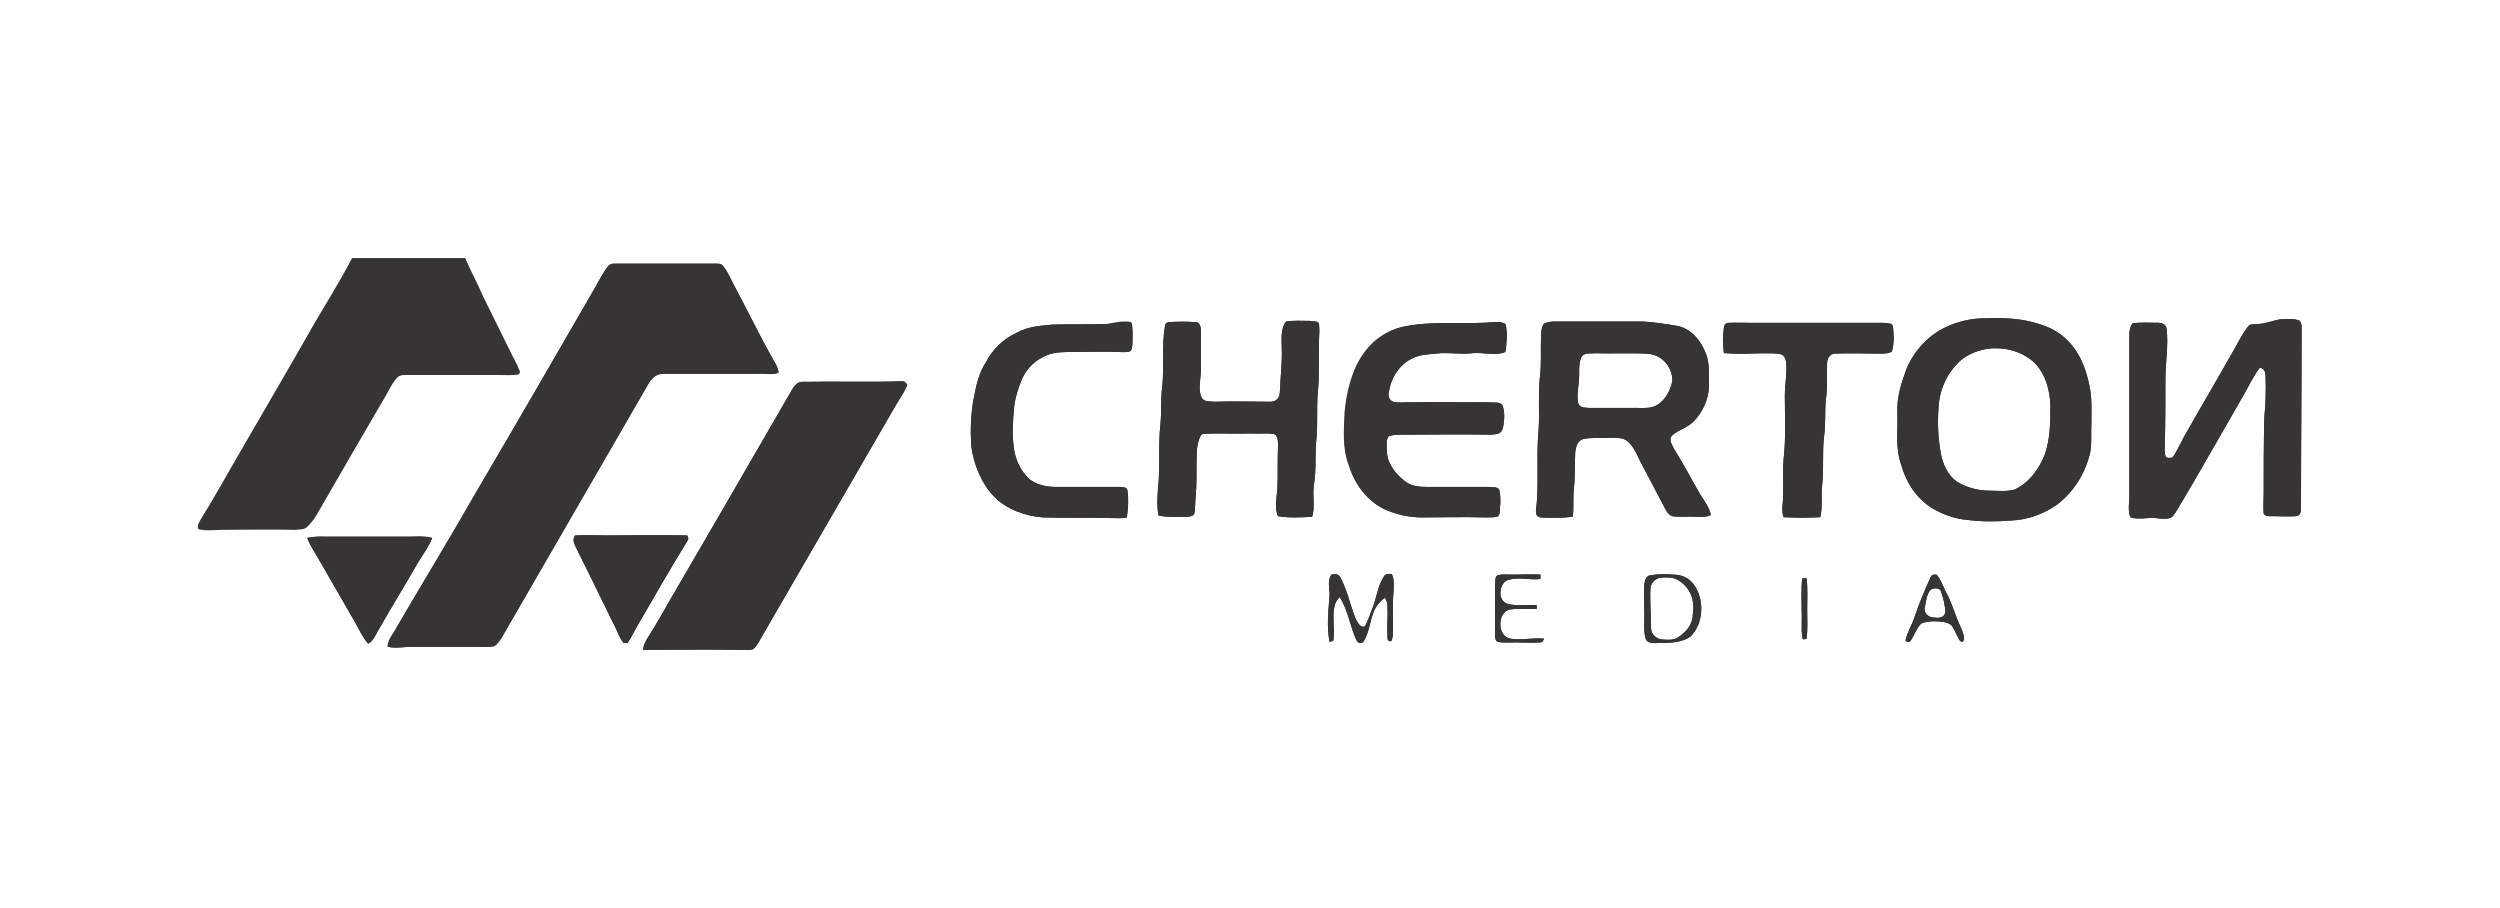 <?xml version="1.0" encoding="utf-8"?>
<!-- Generator: Adobe Illustrator 25.4.1, SVG Export Plug-In . SVG Version: 6.00 Build 0)  -->
<svg version="1.1" xmlns="http://www.w3.org/2000/svg" xmlns:xlink="http://www.w3.org/1999/xlink" x="0px" y="0px"
	 viewBox="0 0 402 146" style="enable-background:new 0 0 402 146;" xml:space="preserve">
<style type="text/css">
	.st0{display:none;}
	.st1{display:inline;fill:#190836;}
	.st2{fill:#363435;}
</style>
<g id="Layer_2" class="st0">
</g>
<g id="Layer_1">
	<g>
		<path class="st2" d="M67.3,90.3c-2.1,3.7-4.4,7.4-6.5,11.1c-0.4,0.7-0.8,1.7-1.6,2.1c-0.9-1-1.5-2.4-2.2-3.6
			c-1.9-3.3-3.8-6.6-5.7-9.9c-0.7-1.2-1.4-2.2-1.9-3.5c1.2-0.3,2.5-0.2,3.7-0.2c4.1,0,8.3,0,12.4,0c1.3,0,2.7-0.2,4,0.2
			C69,87.8,68,89.1,67.3,90.3z"/>
		<path class="st2" d="M110.4,87.2c-2.6,4.2-5.1,8.6-7.6,12.9c-0.7,1.1-1.2,2.3-1.9,3.3c-0.2,0-0.4,0-0.6,0
			c-0.8-0.9-1.1-2.2-1.7-3.2c-2-4.1-4-8.2-6-12.2c-0.3-0.6-0.6-1.3-0.1-1.9c1.7-0.1,3.4,0,5.1,0c4.3,0,8.6-0.1,12.9,0
			C110.8,86.6,110.7,86.7,110.4,87.2z"/>
		<path class="st2" d="M104.3,61.7c-7.9,13.7-15.8,27.3-23.7,41c-0.3,0.4-0.6,0.9-1.1,1.2c-0.9,0.2-1.8,0.1-2.7,0.1
			c-3.5,0-6.9,0-10.4,0c-1.4,0-2.7,0.3-4,0c0-1.1,1-2.2,1.5-3.2c4.2-7.2,8.6-14.4,12.7-21.6C83,68.2,89.3,57.3,95.6,46.4
			c0.7-1.2,1.3-2.5,2.2-3.6c0.4-0.5,0.9-0.4,1.5-0.4c5.1,0,10.2,0,15.3,0c0.5,0,1.3-0.1,1.6,0.3c0.8,0.9,1.3,2.2,1.9,3.3
			c2.2,4.1,4.2,8.3,6.5,12.3c0.3,0.5,0.5,1,0.6,1.6c-0.7,0.4-1.8,0.2-2.6,0.2c-5.3,0-10.6,0-15.9,0
			C105.6,60.1,104.9,60.7,104.3,61.7z"/>
		<path class="st2" d="M145.9,61.9c-0.4,1-1.1,2-1.7,3c-7.2,12.4-14.4,24.9-21.6,37.3c-0.4,0.7-0.9,1.7-1.5,2.2
			c-0.7,0.2-1.4,0.1-2.1,0.1c-5.2-0.1-10.4,0-15.6,0c0.1-1,0.6-1.7,1.1-2.5c1.1-1.7,2-3.4,3-5.1c6.4-11,12.8-22,19.2-33.1
			c0.6-0.9,1.1-2.5,2.4-2.4c5.3-0.1,10.7,0.1,16-0.1C145.5,61.3,145.6,61.5,145.9,61.9z"/>
		<path class="st2" d="M181.9,51.8c0.3,1.1,0.2,2.4,0.2,3.5c-0.1,0.5,0,0.9-0.4,1.2c-0.6,0.2-1.2,0.1-1.8,0.1c-2.5-0.1-5,0-7.5,0
			c-1.3,0-2.8,0-4,0.5c-1.8,0.7-3.2,2-4,3.7c-0.6,1.4-1.1,2.9-1.3,4.4c-0.2,2.2-0.4,4.4-0.1,6.6c0.2,1.9,1,3.8,2.4,5.1
			c1.1,1.1,3,1.4,4.5,1.4c3.4,0,6.7,0,10.1,0c0.5,0,1.2,0,1.3,0.6c0.2,1.4,0.1,2.9-0.1,4.3c-0.9,0.2-1.8,0.1-2.7,0.1
			c-3.6-0.1-7.2,0-10.8-0.1c-2.8-0.2-5.9-1.3-7.9-3.4c-2-2.1-3.2-5.1-3.6-7.9c-0.2-2.7-0.1-5.4,0.4-8c0.4-2,0.8-3.9,1.9-5.6
			c1.1-2.1,2.8-3.8,5-4.8c1.8-1,3.7-1.1,5.7-1.3c2.9-0.1,5.8,0,8.7-0.1C179.2,51.9,180.6,51.5,181.9,51.8z"/>
		<path class="st2" d="M212,52.1c0.3,0.8,0.1,1.8,0.1,2.6c-0.1,2.8,0.1,5.6-0.2,8.4c-0.2,2.4,0,4.9-0.2,7.3c-0.3,2.5,0,4.9-0.4,7.4
			c-0.3,1.7,0.2,3.7-0.3,5.3c-1.8,0.1-3.7,0.2-5.5-0.1c-0.6-1.3-0.2-3-0.1-4.4c0.1-2.2,0-4.4,0.1-6.7c0-0.7,0.1-1.7-0.6-2.1
			c-1.3-0.2-2.6,0-3.9-0.1c-2.5,0.1-5.1-0.1-7.7,0.1c-0.5,0.5-0.7,1.5-0.8,2.2c-0.2,2.4,0,4.9-0.2,7.3c-0.1,1-0.1,2-0.2,3
			c0,0.8-1,0.8-1.5,0.8c-1.4,0-2.9,0.1-4.3-0.2c-0.3-1.4-0.2-2.9-0.1-4.3c0.4-3.4,0-7,0.4-10.4c0.2-2,0-4,0.3-6.1
			c0.3-3.1-0.1-6.4,0.4-9.5c0-0.4,0.2-0.7,0.6-0.8c1.4-0.1,2.9-0.1,4.4,0c0.6,0,0.8,0.8,0.8,1.3c0,2.1,0,4.2,0,6.4
			c0,1.4-0.5,3.1,0.1,4.4c0.4,0.8,1.4,0.6,2.1,0.7c3-0.1,6,0,9,0c0.9,0,1.5-0.6,1.5-1.6c0.1-2.4,0.4-4.8,0.3-7.2
			c0-1.3-0.2-3,0.7-4.1c1.3-0.2,2.6-0.1,3.8-0.1C211,51.7,211.7,51.6,212,52.1z"/>
		<path class="st2" d="M224,101.2c0,0.6,0,1.4-0.3,1.9c-0.6,0.1-0.6-0.4-0.6-0.8c-0.1-1.6,0.1-3.3,0-4.9c0-0.5-0.2-0.9-0.4-1.3
			c-0.7,0.5-1.3,1.2-1.7,2c-0.7,1.6-0.8,3.5-1.7,5c-0.2,0.4-0.9,0.4-1.1,0c-1.1-2.2-1.4-5-2.8-7.1c-0.3,0.4-0.6,0.7-0.7,1.1
			c-0.6,1.8,0,4-0.3,5.9c-0.2,0.1-0.4,0.2-0.6,0.2c-0.5-2.4-0.2-5,0-7.5c0-1.1-0.4-2.4,0.3-3.3c0.6-0.1,1-0.2,1.4,0.4
			c1.1,2,1.6,4.4,2.4,6.5c0.3,0.6,0.8,1.8,1.6,1.4c0.5-1,0.9-2.1,1.3-3.2c0.6-1.6,0.8-3.5,1.8-4.9c0.3-0.4,0.8-0.3,1.2-0.3
			c0.4,0.8,0.3,1.7,0.3,2.5C223.9,97,224,99.1,224,101.2z"/>
		<path class="st2" d="M240.8,83.1c-0.6,0.1-1.3,0.1-2,0.1c-3.4-0.1-6.7,0-10.1,0c-2.1,0-4.3-0.5-6.2-1.4c-2.7-1.4-4.6-4-5.5-6.9
			c-1.1-2.9-0.8-5.6-0.7-8.6c0.3-3.3,1.2-7.1,3.3-9.8c1.4-1.9,3.5-3.3,5.8-3.9c4.4-1,8.8-0.5,13.2-0.7c1.1,0,2.6-0.4,3.5,0.2
			c0.4,1.4,0.2,3,0,4.5c-1.6,0.7-3.6,0-5.3,0.2c-1.7,0.2-3.5-0.1-5.2,0c-1.7,0.2-3.2,0.1-4.8,1c-2,1.1-3.2,3.2-3.5,5.4
			c-0.1,0.6,0.1,1.1,0.7,1.4c0.7,0.2,1.4,0.1,2.1,0.1c4.5-0.1,9.1,0,13.6,0c0.8,0.1,1.8-0.2,2,0.8c0.3,0.9,0.2,2.6-0.1,3.5
			c-0.3,0.9-1.1,0.8-1.9,0.9c-4.7-0.1-9.4,0-14.2,0c-0.7,0-1.4,0-2.1,0.2c-0.6,0.4-0.4,1.7-0.4,2.3c0,2,1.3,3.7,2.8,4.9
			c1.1,0.9,2.4,1,3.8,1c3.3,0,6.6,0,9.8,0c0.6,0.1,1.4-0.1,1.7,0.5c0.2,0.9,0.2,1.9,0.1,2.8C241.2,82.1,241.3,82.7,240.8,83.1z"/>
		<path class="st2" d="M248.3,102.7c-0.2,0.3-0.2,0.6-0.6,0.6c-1.3,0.1-2.6,0-4,0c-1,0-2,0.1-2.9-0.1c-0.5-0.3-0.4-1.2-0.4-1.7
			c0-2.4,0-4.8,0-7.3c0.1-0.5-0.1-1.4,0.4-1.7c0.8-0.2,1.8-0.1,2.6-0.1c1.4,0,2.8-0.1,4.3,0c0,0.2,0,0.5,0,0.7
			c-1.6,0.2-3.4-0.3-5,0.1c-1.7,0.3-2,3.4-0.3,3.9c1.5,0.4,3.2,0.1,4.7,0.2c0,0.2,0,0.4,0,0.6c-1.4,0.1-2.9-0.1-4.2,0.1
			c-2.2,0.3-2.2,4.4,0,4.7C244.6,103,246.5,102.5,248.3,102.7z"/>
		<path class="st2" d="M272.3,93.9c-0.8-1-1.9-1.5-3.2-1.5c-1.2-0.1-2.5-0.1-3.7,0.1c-0.8,0.1-0.9,0.9-1,1.5c-0.1,1.3,0,2.7,0,4.1
			c0.1,1.5-0.2,3.1,0.2,4.5c0.2,0.9,1.2,0.8,1.9,0.8c1.7,0,4,0,5.4-1.1C274,100.1,274.1,96.3,272.3,93.9z M269.8,102.5
			c-0.8,0.5-1.8,0.4-2.7,0.3c-0.8-0.1-1.6-0.9-1.6-1.7c-0.1-1.1,0-2.3-0.1-3.4c0-1-0.1-2.1,0-3.1c0-0.8,0.8-1.6,1.6-1.7
			c0.9-0.1,1.9-0.1,2.7,0.3c0.9,0.5,1.7,1.3,2.1,2.2c0.5,1,0.6,2.3,0.4,3.4C272.2,100.4,271.1,101.7,269.8,102.5z"/>
		<path class="st2" d="M273.4,79.5c-1.4-2.4-2.7-4.9-4.2-7.3c-0.3-0.7-1-1.5-0.3-2.2c1-0.9,2.4-1.2,3.4-2.2c1.5-1.5,2.5-3.7,2.5-5.8
			c0-1.5,0.1-3.1-0.3-4.6c-0.7-2.2-2.3-4.5-4.8-5c-1.8-0.3-3.7-0.6-5.5-0.7c-4.6,0-9.2,0-13.9,0c-0.7,0-1.4,0-2.1,0.4
			c-0.3,0.6-0.4,1.2-0.4,1.8c-0.1,2.3,0.1,4.6-0.2,6.9c-0.3,2.8,0,5.6-0.2,8.4c-0.4,4.2,0.1,8.6-0.4,12.8c-0.1,0.6,0.1,1.1,0.7,1.2
			c1.7,0.1,3.5,0.1,5.2-0.1c0.2-1.5,0-3.1,0.2-4.7c0.2-1.9,0.1-3.8,0.2-5.7c0.1-0.9,0.4-1.9,1.3-2.1c1.3-0.3,2.7-0.1,4-0.2
			c0.9,0,2.1-0.1,2.9,0.4c1,0.7,1.6,2,2.1,3.1c1.3,2.5,2.6,4.9,3.9,7.4c0.3,0.6,0.7,1.5,1.4,1.7c1.3,0.2,2.6,0,3.9,0.1
			c0.7,0,1.6,0.1,2.3-0.3C274.9,81.7,274.1,80.6,273.4,79.5z M266.5,65.1c-1,0.6-2,0.5-3.1,0.5c-2.6,0-5.2,0-7.8,0
			c-0.7-0.1-1.4,0.1-1.8-0.7c-0.3-1.2,0-2.6,0.1-3.8c0.1-1.1-0.1-2.4,0.3-3.5c0.4-1,1.4-0.7,2.3-0.8c2.9,0.1,5.7-0.1,8.6,0.1
			c2.2,0.2,3.9,2.2,3.8,4.4C268.6,62.8,267.8,64.3,266.5,65.1z"/>
		<path class="st2" d="M290.5,102.7c-0.5,0.2-0.7,0.1-0.7-0.3c-0.2-1.4,0-2.9-0.1-4.4c0-1.7-0.1-3.4,0.1-5l0.7,0
			c0.2,1.6,0.1,3.3,0.1,5C290.6,99.6,290.7,101.2,290.5,102.7z"/>
		<path class="st2" d="M304.4,52.5c0.2,1.3,0.2,2.8-0.2,4c-0.5,0.2-1,0.3-1.6,0.3c-2.5,0-5-0.1-7.5,0c-0.8,0-1.2,0.6-1.3,1.4
			c-0.1,2,0.1,4-0.2,6c-0.2,2,0,4-0.3,6c-0.3,2.6,0,5.2-0.3,7.8c-0.2,1.7,0.1,3.5-0.3,5.1c-1.9,0.1-3.9,0.1-5.9,0
			c-0.2-0.5-0.2-1-0.2-1.6c0.3-2.6,0-5.1,0.2-7.7c0.4-3.4,0.2-6.8,0.2-10.2c0-1.9,0.4-3.6,0.2-5.5c-0.1-0.7-0.5-1.3-1.3-1.3
			c-2.9-0.2-5.8,0.2-8.7-0.1c-0.2-1.3-0.2-2.7,0-4c0-0.5,0.3-0.8,0.7-0.8c1.3-0.1,2.7,0,4,0c6.9,0,13.9,0,20.8,0
			C303.4,52,304.3,51.8,304.4,52.5z"/>
		<path class="st2" d="M315.4,101.1c-1-2-1.5-4.2-2.6-6.1c-0.4-0.9-0.8-1.9-1.4-2.6c-0.5,0-0.7-0.1-1,0.5c-0.9,2-1.8,4.1-2.5,6.2
			c-0.4,1.3-1.2,2.5-1.5,3.9c0.2,0.2,0.4,0.3,0.7,0.2c0.7-0.9,1-2.1,1.8-2.9c0.5-0.3,1.2-0.3,1.8-0.4c0.9,0,2.1,0,2.9,0.5
			c0.5,0.4,0.8,1.2,1.1,1.8c0.3,0.4,0.3,1,0.9,1C316.1,102.7,315.6,101.7,315.4,101.1z M311,99.3c-0.9,0-1.7-0.7-1.5-1.6
			c0.2-0.9,0.3-2.3,1-2.9c0.4-0.3,1.5-0.3,1.6,0.3c0.4,1.1,0.7,2.3,0.7,3.4C312.6,99.4,311.6,99.4,311,99.3z"/>
		<path class="st2" d="M336.3,68c0-1.9,0.1-4-0.3-5.9c-0.6-2.9-1.6-5.6-3.9-7.7c-1.7-1.6-3.9-2.3-6.1-2.8c-2.4-0.5-5-0.5-7.5-0.4
			c-2.2,0.1-4.3,0.7-6.2,1.7c-2.6,1.4-4.7,3.8-5.8,6.6c-0.8,2.2-1.5,4.4-1.4,6.8c0.1,3.1-0.4,5.7,0.7,8.7c0.8,2.7,2.3,5,4.7,6.6
			c1.8,1.1,3.7,1.8,5.8,2c2.4,0.3,4.7,0.3,7.1,0.1c2.6-0.1,5.1-1,7.3-2.5c2.8-2.1,4.6-5.1,5.4-8.4C336.4,71.1,336.2,69.5,336.3,68z
			 M328.8,73.1c-0.9,2.3-2.5,4.5-4.8,5.6c-1.3,0.4-2.7,0.2-4.1,0.2c-1.9,0-3.7-0.5-5.3-1.5c-1.4-1-2.2-2.8-2.5-4.4
			c-0.5-2.7-0.6-5.6-0.3-8.4c0.3-2.3,1.3-4.4,2.9-6.1c1.2-1.3,3-2.1,4.8-2.4c2.8-0.4,5.9,0.4,7.9,2.5c1.6,1.8,2.2,4.2,2.3,6.5
			C329.7,67.8,329.7,70.5,328.8,73.1z"/>
		<path class="st2" d="M370,81.6c0,0.6,0,1.3-0.8,1.4c-1.2,0.1-2.5,0-3.7,0c-0.5,0-1.2,0.1-1.5-0.4c-0.1-1.1,0-2.2,0-3.3
			c0-4,0-8.1,0.1-12.1c0.2-2.2,0.3-4.4,0.2-6.7c0-0.7-0.2-1.2-0.9-1.4c-1,1.3-1.7,2.8-2.5,4.2c-3.3,5.7-6.5,11.4-9.8,17
			c-0.6,0.9-1.1,2-1.8,2.8c-0.7,0.5-1.9,0.3-2.7,0.2c-1.4-0.1-2.7,0.3-4-0.1c-0.5-1-0.2-2.3-0.2-3.4c0-8.7,0-17.3,0-26
			c0-0.6,0.1-1.2,0.5-1.8c1.3-0.2,2.7-0.1,4-0.1c0.7,0,1.4,0.2,1.5,1c0.3,2.7-0.2,5.4-0.2,8.1c0,3.6,0,7.1-0.1,10.7
			c0,0.6-0.1,1.3,0.2,1.8c0.2,0.2,0.7,0.1,1,0.1c0.7-0.9,1.2-2.1,1.8-3.2c2.7-4.8,5.5-9.5,8.2-14.3c0.7-1.2,1.3-2.5,2.2-3.6
			c0.4-0.5,0.9-0.3,1.5-0.4c1.4,0,2.7-0.7,4.1-0.8c0.9,0,1.9-0.1,2.7,0.3c0.3,0.4,0.3,0.8,0.3,1.3C370.1,62.5,370,72,370,81.6z"/>
		<path class="st2" d="M83.4,60.2c-1,0.2-2.1,0.1-3.1,0.1c-4.8,0-9.6,0-14.5,0c-0.7,0-1.5-0.1-2,0.5c-0.9,1-1.4,2.3-2.1,3.4
			c-3.5,6-7,12-10.5,18.1c-0.5,0.9-1.1,1.8-1.9,2.5c-0.5,0.4-1.1,0.3-1.8,0.4c-3.9-0.1-7.7,0-11.6,0c-1.3,0-2.7,0.2-4-0.1
			c-0.3-0.7,0.2-1.2,0.5-1.8c0.8-1.3,1.6-2.6,2.4-4c4.8-8.4,9.7-16.7,14.5-25.1c2.4-4.3,5.1-8.4,7.3-12.7h18.2
			c0.9,2.1,2,4.1,2.9,6.2c1.4,2.8,2.8,5.7,4.2,8.5c0.5,1.1,1.2,2.2,1.6,3.3C83.7,59.7,83.6,60,83.4,60.2z"/>
		<path class="st2" d="M125.2,59.9c-0.7,0.4-1.8,0.2-2.6,0.2c-5.3,0-10.6,0-15.9,0c-1.2,0-1.9,0.6-2.5,1.6
			c-7.9,13.7-15.8,27.3-23.7,41c-0.3,0.4-0.6,0.9-1.1,1.2c-0.9,0.2-1.8,0.1-2.7,0.1c-3.5,0-6.9,0-10.4,0c-1.4,0-2.7,0.3-4,0
			c0-1.1,1-2.2,1.5-3.2c4.2-7.2,8.6-14.4,12.7-21.6C83,68.2,89.3,57.3,95.6,46.4c0.7-1.2,1.3-2.5,2.2-3.6c0.4-0.5,0.9-0.4,1.5-0.4
			c5.1,0,10.2,0,15.3,0c0.5,0,1.3-0.1,1.6,0.3c0.8,0.9,1.3,2.2,1.9,3.3c2.2,4.1,4.2,8.3,6.5,12.3C124.9,58.8,125.1,59.3,125.2,59.9z
			"/>
		<path class="st2" d="M336.3,68c0-1.9,0.1-4-0.3-5.9c-0.6-2.9-1.6-5.6-3.9-7.7c-1.7-1.6-3.9-2.3-6.1-2.8c-2.4-0.5-5-0.5-7.5-0.4
			c-2.2,0.1-4.3,0.7-6.2,1.7c-2.6,1.4-4.7,3.8-5.8,6.6c-0.8,2.2-1.5,4.4-1.4,6.8c0.1,3.1-0.4,5.7,0.7,8.7c0.8,2.7,2.3,5,4.7,6.6
			c1.8,1.1,3.7,1.8,5.8,2c2.4,0.3,4.7,0.3,7.1,0.1c2.6-0.1,5.1-1,7.3-2.5c2.8-2.1,4.6-5.1,5.4-8.4C336.4,71.1,336.2,69.5,336.3,68z
			 M328.8,73.1c-0.9,2.3-2.5,4.5-4.8,5.6c-1.3,0.4-2.7,0.2-4.1,0.2c-1.9,0-3.7-0.5-5.3-1.5c-1.4-1-2.2-2.8-2.5-4.4
			c-0.5-2.7-0.6-5.6-0.3-8.4c0.3-2.3,1.3-4.4,2.9-6.1c1.2-1.3,3-2.1,4.8-2.4c2.8-0.4,5.9,0.4,7.9,2.5c1.6,1.8,2.2,4.2,2.3,6.5
			C329.7,67.8,329.7,70.5,328.8,73.1z"/>
		<path class="st2" d="M182.1,55.3c-0.1,0.5,0,0.9-0.4,1.2c-0.6,0.2-1.2,0.1-1.8,0.1c-2.5-0.1-5,0-7.5,0c-1.3,0-2.8,0-4,0.5
			c-1.8,0.7-3.2,2-4,3.7c-0.6,1.4-1.1,2.9-1.3,4.4c-0.2,2.2-0.4,4.4-0.1,6.6c0.2,1.9,1,3.8,2.4,5.1c1.1,1.1,3,1.4,4.5,1.4
			c3.4,0,6.7,0,10.1,0c0.5,0,1.2,0,1.3,0.6c0.2,1.4,0.1,2.9-0.1,4.3c-0.9,0.2-1.8,0.1-2.7,0.1c-3.6-0.1-7.2,0-10.8-0.1
			c-2.8-0.2-5.9-1.3-7.9-3.4c-2-2.1-3.2-5.1-3.6-7.9c-0.2-2.7-0.1-5.4,0.4-8c0.4-2,0.8-3.9,1.9-5.6c1.1-2.1,2.8-3.8,5-4.8
			c1.8-1,3.7-1.1,5.7-1.3c2.9-0.1,5.8,0,8.7-0.1c1.3,0,2.8-0.4,4.1-0.1C182.2,52.9,182.1,54.1,182.1,55.3z"/>
		<path class="st2" d="M212.1,54.7c-0.1,2.8,0.1,5.6-0.2,8.4c-0.2,2.4,0,4.9-0.2,7.3c-0.3,2.5,0,4.9-0.4,7.4
			c-0.3,1.7,0.2,3.7-0.3,5.3c-1.8,0.1-3.7,0.2-5.5-0.1c-0.6-1.3-0.2-3-0.1-4.4c0.1-2.2,0-4.4,0.1-6.7c0-0.7,0.1-1.7-0.6-2.1
			c-1.3-0.2-2.6,0-3.9-0.1c-2.5,0.1-5.1-0.1-7.7,0.1c-0.5,0.5-0.7,1.5-0.8,2.2c-0.2,2.4,0,4.9-0.2,7.3c-0.1,1-0.1,2-0.2,3
			c0,0.8-1,0.8-1.5,0.8c-1.4,0-2.9,0.1-4.3-0.2c-0.3-1.4-0.2-2.9-0.1-4.3c0.4-3.4,0-7,0.4-10.4c0.2-2,0-4,0.3-6.1
			c0.3-3.1-0.1-6.4,0.4-9.5c0-0.4,0.2-0.7,0.6-0.8c1.4-0.1,2.9-0.1,4.4,0c0.6,0,0.8,0.8,0.8,1.3c0,2.1,0,4.2,0,6.4
			c0,1.4-0.5,3.1,0.1,4.4c0.4,0.8,1.4,0.6,2.1,0.7c3-0.1,6,0,9,0c0.9,0,1.5-0.6,1.5-1.6c0.1-2.4,0.4-4.8,0.3-7.2
			c0-1.3-0.2-3,0.7-4.1c1.3-0.2,2.6-0.1,3.8-0.1c0.5,0.1,1.2-0.1,1.5,0.4C212.2,52.9,212.1,53.8,212.1,54.7z"/>
		<path class="st2" d="M370,81.6c0,0.6,0,1.3-0.8,1.4c-1.2,0.1-2.5,0-3.7,0c-0.5,0-1.2,0.1-1.5-0.4c-0.1-1.1,0-2.2,0-3.3
			c0-4,0-8.1,0.1-12.1c0.2-2.2,0.3-4.4,0.2-6.7c0-0.7-0.2-1.2-0.9-1.4c-1,1.3-1.7,2.8-2.5,4.2c-3.3,5.7-6.5,11.4-9.8,17
			c-0.6,0.9-1.1,2-1.8,2.8c-0.7,0.5-1.9,0.3-2.7,0.2c-1.4-0.1-2.7,0.3-4-0.1c-0.5-1-0.2-2.3-0.2-3.4c0-8.7,0-17.3,0-26
			c0-0.6,0.1-1.2,0.5-1.8c1.3-0.2,2.7-0.1,4-0.1c0.7,0,1.4,0.2,1.5,1c0.3,2.7-0.2,5.4-0.2,8.1c0,3.6,0,7.1-0.1,10.7
			c0,0.6-0.1,1.3,0.2,1.8c0.2,0.2,0.7,0.1,1,0.1c0.7-0.9,1.2-2.1,1.8-3.2c2.7-4.8,5.5-9.5,8.2-14.3c0.7-1.2,1.3-2.5,2.2-3.6
			c0.4-0.5,0.9-0.3,1.5-0.4c1.4,0,2.7-0.7,4.1-0.8c0.9,0,1.9-0.1,2.7,0.3c0.3,0.4,0.3,0.8,0.3,1.3C370.1,62.5,370,72,370,81.6z"/>
		<path class="st2" d="M223.3,63.2c-0.1,0.6,0.1,1.1,0.7,1.4c0.7,0.2,1.4,0.1,2.1,0.1c4.5-0.1,9.1,0,13.6,0c0.8,0.1,1.8-0.2,2,0.8
			c0.3,0.9,0.2,2.6-0.1,3.5c-0.3,0.9-1.1,0.8-1.9,0.9c-4.7-0.1-9.4,0-14.2,0c-0.7,0-1.4,0-2.1,0.2c-0.6,0.4-0.4,1.7-0.4,2.3
			c0,2,1.3,3.7,2.8,4.9c1.1,0.9,2.4,1,3.8,1c3.3,0,6.6,0,9.8,0c0.6,0.1,1.4-0.1,1.7,0.5c0.2,0.9,0.2,1.9,0.1,2.8
			c-0.1,0.6,0,1.1-0.5,1.5c-0.6,0.1-1.3,0.1-2,0.1c-3.4-0.1-6.7,0-10.1,0c-2.1,0-4.3-0.5-6.2-1.4c-2.7-1.4-4.6-4-5.5-6.9
			c-1.1-2.9-0.8-5.6-0.7-8.6c0.3-3.3,1.2-7.1,3.3-9.8c1.4-1.9,3.5-3.3,5.8-3.9c4.4-1,8.8-0.5,13.2-0.7c1.1,0,2.6-0.4,3.5,0.2
			c0.4,1.4,0.2,3,0,4.5c-1.6,0.7-3.6,0-5.3,0.2c-1.7,0.2-3.5-0.1-5.2,0c-1.7,0.2-3.2,0.1-4.8,1C224.8,58.9,223.6,60.9,223.3,63.2z"
			/>
		<path class="st2" d="M273.4,79.5c-1.4-2.4-2.7-4.9-4.2-7.3c-0.3-0.7-1-1.5-0.3-2.2c1-0.9,2.4-1.2,3.4-2.2c1.5-1.5,2.5-3.7,2.5-5.8
			c0-1.5,0.1-3.1-0.3-4.6c-0.7-2.2-2.3-4.5-4.8-5c-1.8-0.3-3.7-0.6-5.5-0.7c-4.6,0-9.2,0-13.9,0c-0.7,0-1.4,0-2.1,0.4
			c-0.3,0.6-0.4,1.2-0.4,1.8c-0.1,2.3,0.1,4.6-0.2,6.9c-0.3,2.8,0,5.6-0.2,8.4c-0.4,4.2,0.1,8.6-0.4,12.8c-0.1,0.6,0.1,1.1,0.7,1.2
			c1.7,0.1,3.5,0.1,5.2-0.1c0.2-1.5,0-3.1,0.2-4.7c0.2-1.9,0.1-3.8,0.2-5.7c0.1-0.9,0.4-1.9,1.3-2.1c1.3-0.3,2.7-0.1,4-0.2
			c0.9,0,2.1-0.1,2.9,0.4c1,0.7,1.6,2,2.1,3.1c1.3,2.5,2.6,4.9,3.9,7.4c0.3,0.6,0.7,1.5,1.4,1.7c1.3,0.2,2.6,0,3.9,0.1
			c0.7,0,1.6,0.1,2.3-0.3C274.9,81.7,274.1,80.6,273.4,79.5z M266.5,65.1c-1,0.6-2,0.5-3.1,0.5c-2.6,0-5.2,0-7.8,0
			c-0.7-0.1-1.4,0.1-1.8-0.7c-0.3-1.2,0-2.6,0.1-3.8c0.1-1.1-0.1-2.4,0.3-3.5c0.4-1,1.4-0.7,2.3-0.8c2.9,0.1,5.7-0.1,8.6,0.1
			c2.2,0.2,3.9,2.2,3.8,4.4C268.6,62.8,267.8,64.3,266.5,65.1z"/>
		<path class="st2" d="M304.2,56.6c-0.5,0.2-1,0.3-1.6,0.3c-2.5,0-5-0.1-7.5,0c-0.8,0-1.2,0.6-1.3,1.4c-0.1,2,0.1,4-0.2,6
			c-0.2,2,0,4-0.3,6c-0.3,2.6,0,5.2-0.3,7.8c-0.2,1.7,0.1,3.5-0.3,5.1c-1.9,0.1-3.9,0.1-5.9,0c-0.2-0.5-0.2-1-0.2-1.6
			c0.3-2.6,0-5.1,0.2-7.7c0.4-3.4,0.2-6.8,0.2-10.2c0-1.9,0.4-3.6,0.2-5.5c-0.1-0.7-0.5-1.3-1.3-1.3c-2.9-0.2-5.8,0.2-8.7-0.1
			c-0.2-1.3-0.2-2.7,0-4c0-0.5,0.3-0.8,0.7-0.8c1.3-0.1,2.7,0,4,0c6.9,0,13.9,0,20.8,0c0.5,0.1,1.4-0.1,1.5,0.6
			C304.5,53.8,304.6,55.3,304.2,56.6z"/>
		<path class="st2" d="M145.9,61.9c-0.4,1-1.1,2-1.7,3c-7.2,12.4-14.4,24.9-21.6,37.3c-0.4,0.7-0.9,1.7-1.5,2.2
			c-0.7,0.2-1.4,0.1-2.1,0.1c-5.2-0.1-10.4,0-15.6,0c0.1-1,0.6-1.7,1.1-2.5c1.1-1.7,2-3.4,3-5.1c6.4-11,12.8-22,19.2-33.1
			c0.6-0.9,1.1-2.5,2.4-2.4c5.3-0.1,10.7,0.1,16-0.1C145.5,61.3,145.6,61.5,145.9,61.9z"/>
		<path class="st2" d="M110.4,87.2c-2.6,4.2-5.1,8.6-7.6,12.9c-0.7,1.1-1.2,2.3-1.9,3.3c-0.2,0-0.4,0-0.6,0
			c-0.8-0.9-1.1-2.2-1.7-3.2c-2-4.1-4-8.2-6-12.2c-0.3-0.6-0.6-1.3-0.1-1.9c1.7-0.1,3.4,0,5.1,0c4.3,0,8.6-0.1,12.9,0
			C110.8,86.6,110.7,86.7,110.4,87.2z"/>
		<path class="st2" d="M69.5,86.5c-0.5,1.3-1.4,2.6-2.2,3.8c-2.1,3.7-4.4,7.4-6.5,11.1c-0.4,0.7-0.8,1.7-1.6,2.1
			c-0.9-1-1.5-2.4-2.2-3.6c-1.9-3.3-3.8-6.6-5.7-9.9c-0.7-1.2-1.4-2.2-1.9-3.5c1.2-0.3,2.5-0.2,3.7-0.2c4.1,0,8.3,0,12.4,0
			C66.8,86.3,68.2,86.2,69.5,86.5z"/>
		<path class="st2" d="M224,101.2c0,0.6,0,1.4-0.3,1.9c-0.6,0.1-0.6-0.4-0.6-0.8c-0.1-1.6,0.1-3.3,0-4.9c0-0.5-0.2-0.9-0.4-1.3
			c-0.7,0.5-1.3,1.2-1.7,2c-0.7,1.6-0.8,3.5-1.7,5c-0.2,0.4-0.9,0.4-1.1,0c-1.1-2.2-1.4-5-2.8-7.1c-0.3,0.4-0.6,0.7-0.7,1.1
			c-0.6,1.8,0,4-0.3,5.9c-0.2,0.1-0.4,0.2-0.6,0.2c-0.5-2.4-0.2-5,0-7.5c0-1.1-0.4-2.4,0.3-3.3c0.6-0.1,1-0.2,1.4,0.4
			c1.1,2,1.6,4.4,2.4,6.5c0.3,0.6,0.8,1.8,1.6,1.4c0.5-1,0.9-2.1,1.3-3.2c0.6-1.6,0.8-3.5,1.8-4.9c0.3-0.4,0.8-0.3,1.2-0.3
			c0.4,0.8,0.3,1.7,0.3,2.5C223.9,97,224,99.1,224,101.2z"/>
		<path class="st2" d="M248.3,102.7c-0.2,0.3-0.2,0.6-0.6,0.6c-1.3,0.1-2.6,0-4,0c-1,0-2,0.1-2.9-0.1c-0.5-0.3-0.4-1.2-0.4-1.7
			c0-2.4,0-4.8,0-7.3c0.1-0.5-0.1-1.4,0.4-1.7c0.8-0.2,1.8-0.1,2.6-0.1c1.4,0,2.8-0.1,4.3,0c0,0.2,0,0.5,0,0.7
			c-1.6,0.2-3.4-0.3-5,0.1c-1.7,0.3-2,3.4-0.3,3.9c1.5,0.4,3.2,0.1,4.7,0.2c0,0.2,0,0.4,0,0.6c-1.4,0.1-2.9-0.1-4.2,0.1
			c-2.2,0.3-2.2,4.4,0,4.7C244.6,103,246.5,102.5,248.3,102.7z"/>
		<path class="st2" d="M315.4,101.1c-1-2-1.5-4.2-2.6-6.1c-0.4-0.9-0.8-1.9-1.4-2.6c-0.5,0-0.7-0.1-1,0.5c-0.9,2-1.8,4.1-2.5,6.2
			c-0.4,1.3-1.2,2.5-1.5,3.9c0.2,0.2,0.4,0.3,0.7,0.2c0.7-0.9,1-2.1,1.8-2.9c0.5-0.3,1.2-0.3,1.8-0.4c0.9,0,2.1,0,2.9,0.5
			c0.5,0.4,0.8,1.2,1.1,1.8c0.3,0.4,0.3,1,0.9,1C316.1,102.7,315.6,101.7,315.4,101.1z M311,99.3c-0.9,0-1.7-0.7-1.5-1.6
			c0.2-0.9,0.3-2.3,1-2.9c0.4-0.3,1.5-0.3,1.6,0.3c0.4,1.1,0.7,2.3,0.7,3.4C312.6,99.4,311.6,99.4,311,99.3z"/>
		<path class="st2" d="M272.3,93.9c-0.8-1-1.9-1.5-3.2-1.5c-1.2-0.1-2.5-0.1-3.7,0.1c-0.8,0.1-0.9,0.9-1,1.5c-0.1,1.3,0,2.7,0,4.1
			c0.1,1.5-0.2,3.1,0.2,4.5c0.2,0.9,1.2,0.8,1.9,0.8c1.7,0,4,0,5.4-1.1C274,100.1,274.1,96.3,272.3,93.9z M269.8,102.5
			c-0.8,0.5-1.8,0.4-2.7,0.3c-0.8-0.1-1.6-0.9-1.6-1.7c-0.1-1.1,0-2.3-0.1-3.4c0-1-0.1-2.1,0-3.1c0-0.8,0.8-1.6,1.6-1.7
			c0.9-0.1,1.9-0.1,2.7,0.3c0.9,0.5,1.7,1.3,2.1,2.2c0.5,1,0.6,2.3,0.4,3.4C272.2,100.4,271.1,101.7,269.8,102.5z"/>
		<path class="st2" d="M290.5,102.7c-0.5,0.2-0.7,0.1-0.7-0.3c-0.2-1.4,0-2.9-0.1-4.4c0-1.7-0.1-3.4,0.1-5l0.7,0
			c0.2,1.6,0.1,3.3,0.1,5C290.6,99.6,290.7,101.2,290.5,102.7z"/>
	</g>
</g>
</svg>
